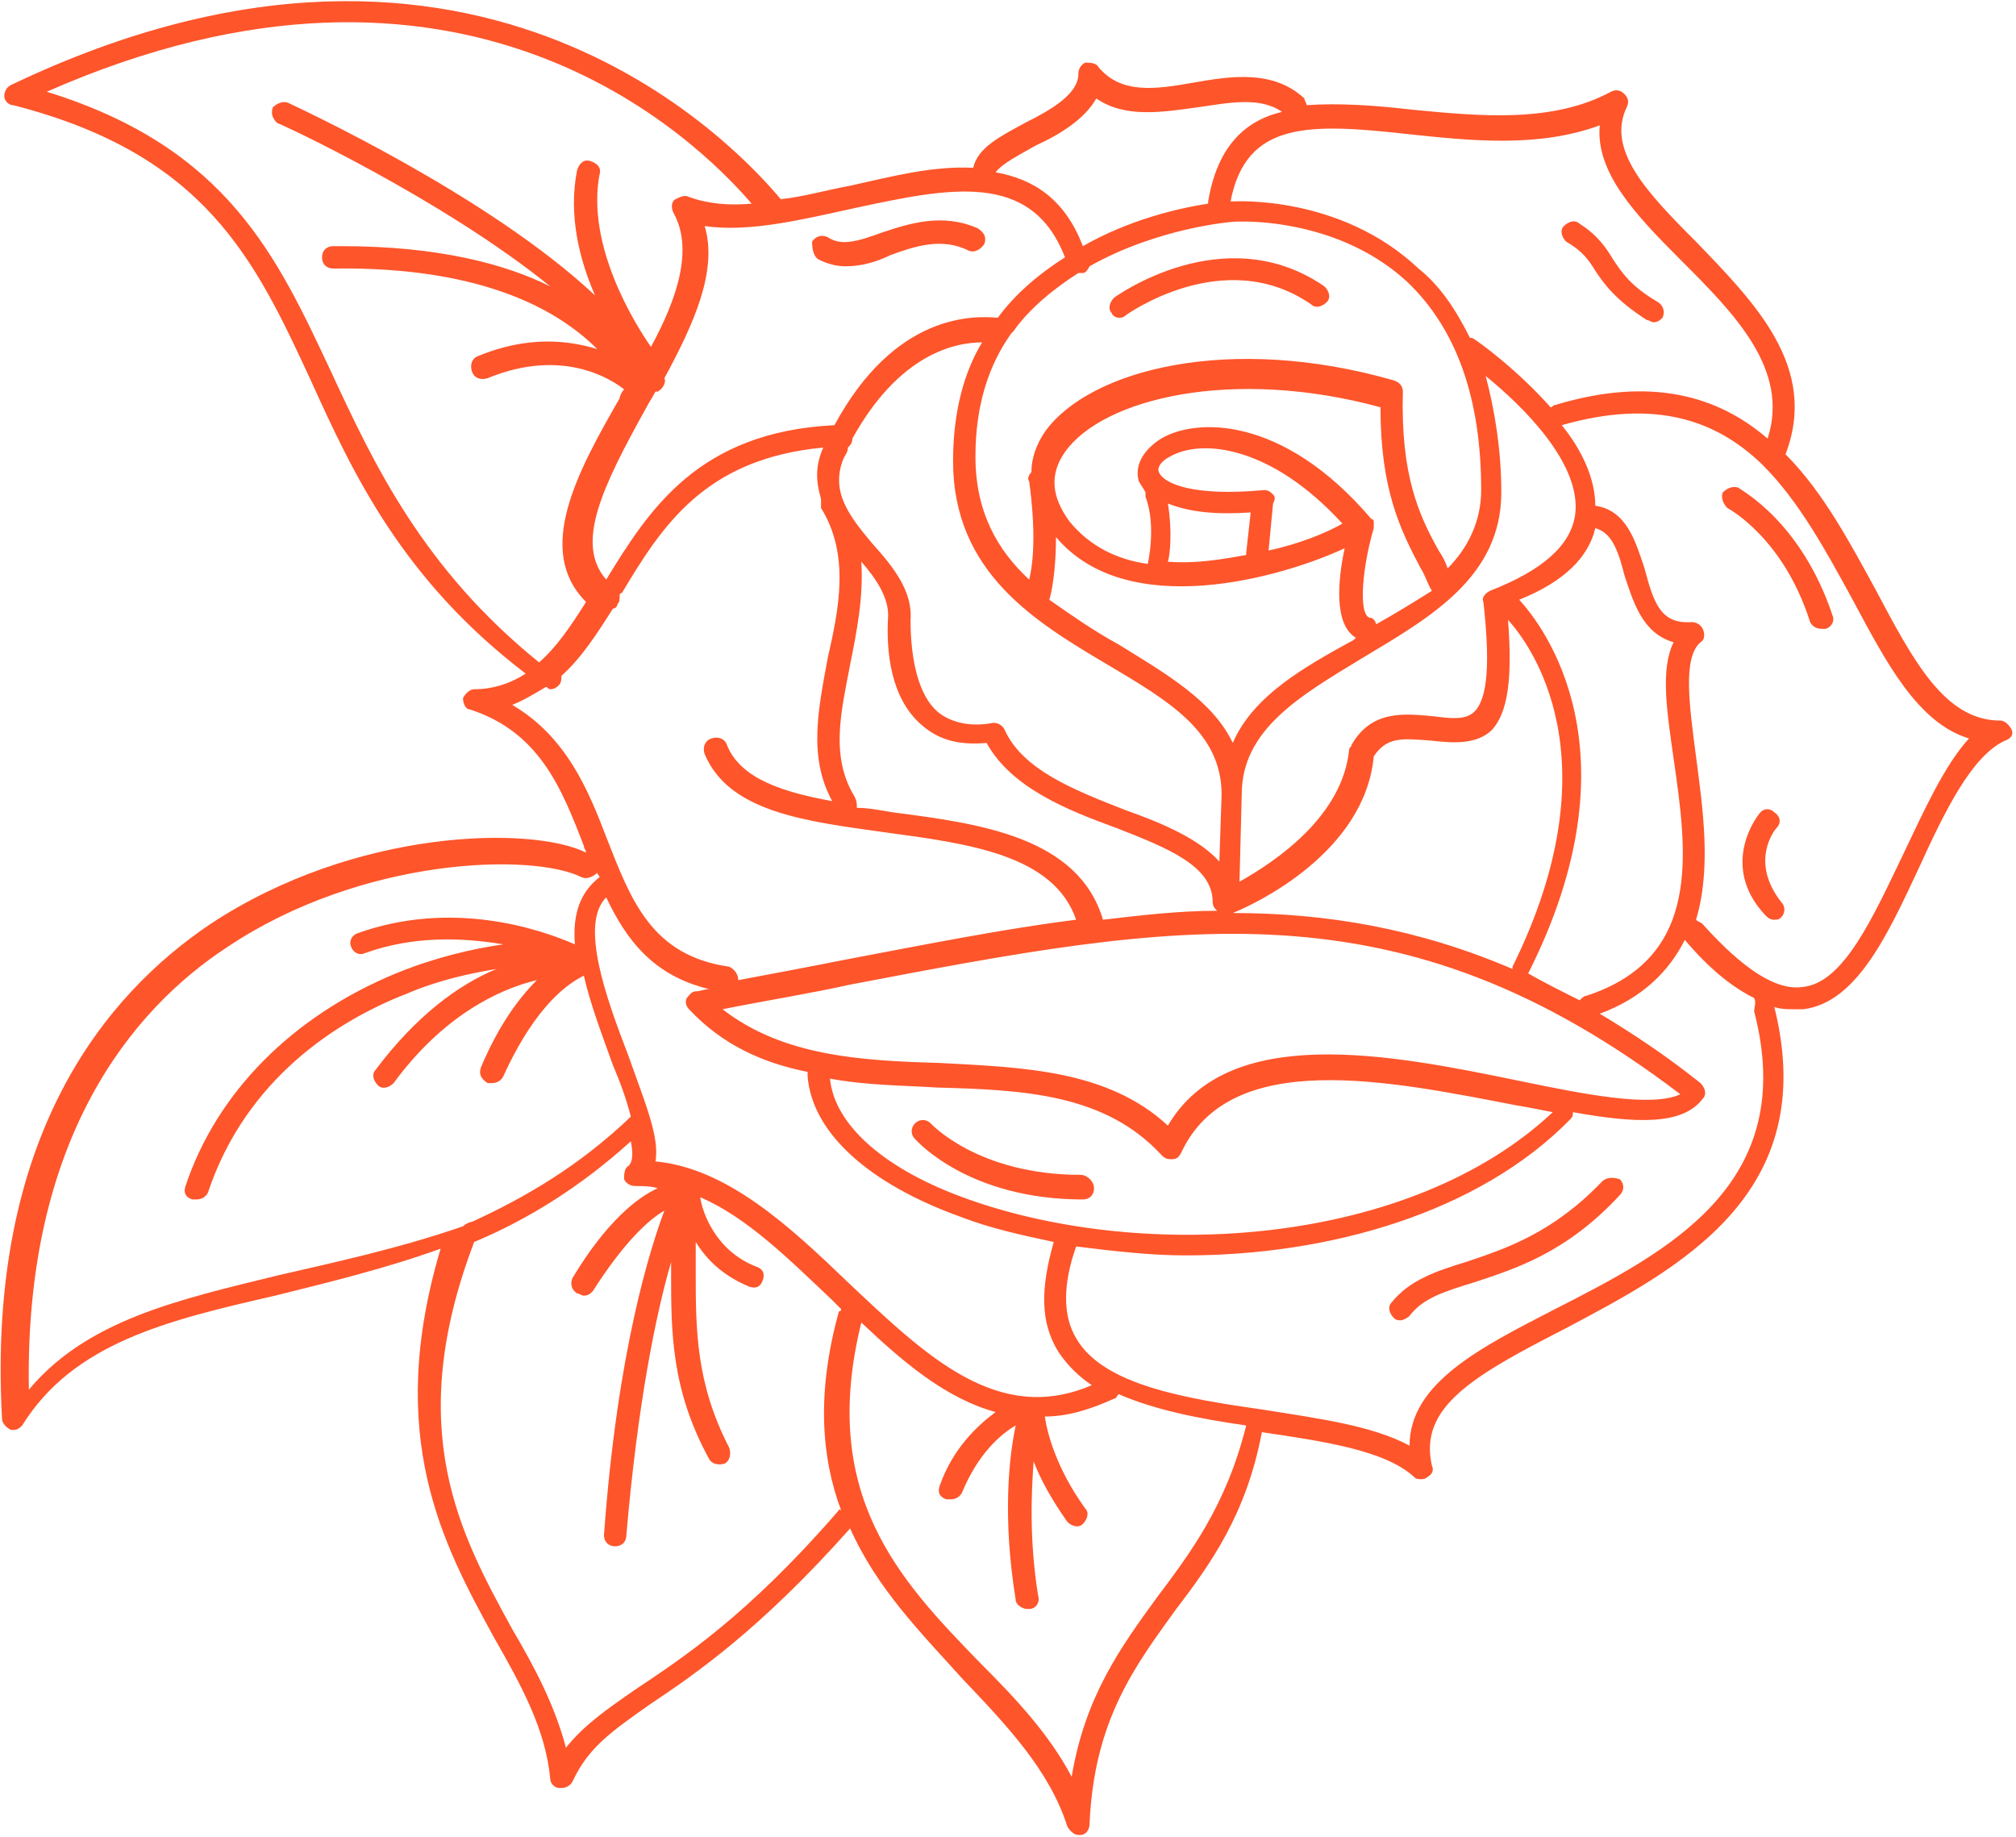 <?xml version="1.0" encoding="UTF-8" standalone="no"?>
<svg width="495px" height="451px" viewBox="0 0 495 451" version="1.1" xmlns="http://www.w3.org/2000/svg" xmlns:xlink="http://www.w3.org/1999/xlink" xmlns:sketch="http://www.bohemiancoding.com/sketch/ns">
    <!-- Generator: Sketch 3.5.2 (25235) - http://www.bohemiancoding.com/sketch -->
    <title>Group</title>
    <desc>Created with Sketch.</desc>
    <defs></defs>
    <g id="Page-1" stroke="none" stroke-width="1" fill="none" fill-rule="evenodd" sketch:type="MSPage">
        <g id="flower" sketch:type="MSLayerGroup" fill="#FE552B">
            <g id="Group" sketch:type="MSShapeGroup">
                <path d="M493.901,179.121 C493.352,178.022 492.253,176.923 491.154,176.923 C477.418,176.923 469.725,162.088 460.385,144.505 C454.341,133.516 447.747,120.879 438.407,111.538 C446.648,90.11 430.714,74.176 416.429,59.341 C404.341,47.253 394.451,36.813 399.396,26.374 C399.945,25.275 399.945,24.176 398.846,23.077 C397.747,21.978 396.648,21.978 395.549,22.527 C381.264,30.22 363.681,28.571 346.648,26.923 C337.308,25.824 328.516,25.275 320.824,25.824 C320.824,25.275 320.275,24.725 320.275,24.176 C312.582,17.033 302.143,18.681 292.802,20.33 C283.462,21.978 275.22,23.077 269.725,16.484 C269.176,15.385 267.527,15.385 266.429,15.385 C265.33,15.934 264.78,17.033 264.78,18.132 C264.78,23.077 258.187,26.923 251.593,30.22 C245.549,33.516 240.055,36.264 238.956,41.209 C229.066,40.659 218.626,43.407 208.736,45.604 C202.692,46.703 197.198,48.352 191.703,48.901 C182.912,38.462 118.626,-34.615 2.692,20.879 C1.593,21.429 1.044,22.527 1.044,23.626 C1.044,24.725 2.143,25.824 3.242,25.824 C50.495,37.912 62.582,63.736 76.319,93.407 C86.758,116.484 98.846,142.308 129.066,165.385 C125.769,167.582 121.374,169.231 116.429,169.231 C115.33,169.231 114.231,170.33 113.681,171.429 C113.681,172.527 114.231,174.176 115.33,174.176 C132.363,179.67 137.857,193.407 143.352,207.692 C143.352,208.242 143.901,208.791 143.901,209.341 C130.714,202.747 87.308,203.297 51.593,226.923 C26.319,243.956 -3.352,278.571 0.495,348.352 C0.495,349.451 1.593,350.549 2.692,351.099 L3.242,351.099 C4.341,351.099 4.89,350.549 5.44,350 C18.077,329.67 41.154,324.176 67.527,318.132 C80.714,314.835 94.451,311.538 108.187,306.593 C94.451,352.747 108.736,379.121 121.374,402.198 C127.967,413.736 134.011,424.725 135.11,436.813 C135.11,437.912 136.209,439.011 137.308,439.011 L137.857,439.011 C138.956,439.011 140.055,438.462 140.604,437.363 C144.451,429.121 149.945,425.275 159.286,418.681 C170.824,410.989 186.758,400 208.736,375.275 C215.33,390.11 226.319,401.099 236.209,412.088 C247.198,423.626 257.637,434.615 262.033,448.352 C262.582,449.451 263.681,450.549 264.78,450.549 L265.33,450.549 C266.429,450.549 267.527,449.451 267.527,447.802 C268.626,422.527 278.516,409.341 288.407,395.604 C297.198,384.066 305.989,371.978 309.835,351.648 C324.67,353.846 340.055,356.044 347.198,362.637 C347.747,363.187 348.297,363.187 348.846,363.187 C349.396,363.187 349.945,363.187 350.495,362.637 C351.593,362.088 352.143,360.989 351.593,359.89 C348.297,345.604 361.484,337.912 384.011,326.374 C412.033,311.538 447.198,293.407 435.659,247.253 C437.308,247.802 438.956,247.802 440.604,247.802 L442.802,247.802 C455.989,246.154 463.681,229.121 471.374,212.637 C477.418,199.451 484.011,185.714 492.253,181.868 C493.901,181.319 494.451,180.22 493.901,179.121 L493.901,179.121 Z M346.099,32.967 C361.484,34.615 377.967,36.264 392.802,30.769 C391.703,42.308 401.593,52.747 412.582,63.736 C425.769,76.923 439.505,90.659 434.011,107.692 C421.923,97.253 405.44,92.308 381.813,99.451 C381.264,99.451 381.264,100 380.714,100 C372.473,90.659 362.582,83.516 361.484,82.967 L360.934,82.967 C357.637,76.374 353.791,70.33 348.297,65.934 C329.066,47.802 303.242,49.451 302.692,49.451 C302.692,49.451 302.692,49.451 302.143,49.451 C305.989,29.67 321.374,30.22 346.099,32.967 L346.099,32.967 Z M391.703,129.67 C395.549,130.769 397.198,134.615 398.846,141.209 C401.044,147.802 403.242,155.495 410.934,157.692 C407.637,164.286 409.286,174.725 410.934,186.264 C414.231,209.341 418.077,235.165 389.505,244.505 C388.956,244.505 388.407,245.055 387.857,245.604 C383.462,243.407 379.066,241.209 375.22,239.011 L375.22,239.011 C402.692,184.615 379.066,153.846 373.022,147.253 C384.011,142.857 390.055,136.813 391.703,129.67 L391.703,129.67 Z M259.835,331.868 C262.033,335.165 264.78,337.912 268.077,340.11 C245,350 227.418,332.967 208.187,314.835 C193.901,301.099 178.516,286.813 160.934,285.165 C162.033,279.121 158.187,270.33 154.341,259.341 C148.846,245.055 142.253,226.923 148.846,220.33 C153.791,230.769 160.385,239.56 174.121,242.857 C173.022,242.857 171.923,243.407 170.824,243.407 C169.725,243.407 169.176,244.505 168.626,245.055 C168.077,246.154 168.626,247.253 169.176,247.802 C177.418,256.593 187.308,260.989 198.297,263.187 L198.297,264.286 C199.396,278.022 213.132,290.659 236.209,298.901 C243.352,301.648 251.044,303.297 258.736,304.945 C255.44,316.484 255.44,324.725 259.835,331.868 L259.835,331.868 Z M237.857,294.505 C217.527,287.363 204.89,276.374 203.791,264.835 C212.582,266.484 221.374,266.484 230.165,267.033 C251.593,267.582 271.374,268.681 285.11,283.516 C285.659,284.066 286.209,284.615 287.308,284.615 L287.857,284.615 C288.956,284.615 289.505,284.066 290.055,282.967 C302.143,257.143 341.154,265.385 372.473,271.429 C375.769,271.978 378.516,272.527 381.264,273.077 C346.099,306.044 281.264,309.89 237.857,294.505 L237.857,294.505 Z M373.022,265.385 C341.154,258.791 301.593,251.099 286.758,276.374 C271.923,262.637 251.044,262.088 230.714,260.989 C211.484,260.44 192.253,259.341 177.418,247.802 C188.407,245.604 198.846,243.956 208.736,241.758 C289.505,226.374 343.352,215.934 412.582,268.681 C405.44,271.978 388.956,268.681 373.022,265.385 L373.022,265.385 Z M209.835,195.604 C203.791,185.714 206.538,174.725 208.736,163.187 C210.385,154.945 212.033,146.703 211.484,137.912 C215.33,142.308 218.077,146.703 218.077,151.099 C217.527,159.89 218.626,171.429 226.319,178.022 C230.714,181.868 235.659,182.967 242.253,182.418 C248.297,193.407 262.033,198.901 274.121,203.297 C286.758,208.242 297.747,212.637 297.747,221.429 C297.747,222.527 298.297,223.077 298.846,223.626 C289.505,223.626 280.165,224.725 270.824,225.824 C264.78,205.495 240.604,202.198 219.176,199.451 C215.879,198.901 213.132,198.352 210.385,198.352 C210.385,197.253 210.385,196.703 209.835,195.604 L209.835,195.604 Z M264.78,67.033 L265.879,67.033 C266.429,67.033 266.978,66.484 267.527,65.385 C284.011,56.044 302.143,54.396 303.791,54.396 L305.44,54.396 C310.934,54.396 330.714,55.495 345.549,69.231 C357.637,80.769 363.681,97.802 363.681,120.33 C363.681,128.022 360.385,134.615 355.44,139.56 C354.89,137.912 354.341,136.813 353.242,135.165 C348.297,126.374 343.901,116.484 344.451,96.154 C344.451,95.055 343.901,93.956 342.253,93.407 C302.143,81.868 267.527,90.659 256.538,106.044 C254.341,109.341 253.242,112.637 253.242,115.934 C252.692,116.484 252.143,117.582 252.692,118.132 C254.341,130.22 253.791,137.912 252.692,142.308 C245,135.165 239.505,125.824 239.505,112.088 C239.505,99.451 242.802,89.56 248.297,81.868 L248.846,81.319 C252.692,75.824 258.736,70.879 264.78,67.033 L264.78,67.033 Z M370.275,152.198 C375.769,158.242 396.648,186.264 371.374,237.363 C371.374,237.363 371.374,237.363 371.374,237.912 C348.297,228.022 325.769,224.176 302.692,224.176 C308.187,221.978 335.11,209.341 337.308,185.714 C340.604,180.769 344.451,181.319 351.593,181.868 C356.538,182.418 362.582,182.967 366.429,179.121 C370.275,174.725 371.374,166.484 370.275,152.198 L370.275,152.198 Z M302.692,182.418 C297.747,171.978 286.209,165.385 274.67,158.242 C268.626,154.945 263.132,151.099 257.637,147.253 C258.187,145.604 259.286,140.11 259.286,131.868 C276.868,152.747 314.78,141.758 330.165,134.615 C328.516,142.308 327.418,153.297 332.912,156.593 L332.363,157.143 C320.275,163.736 307.637,170.879 302.692,182.418 L302.692,182.418 Z M312.582,121.429 C312.033,120.879 311.484,120.33 310.385,120.33 L310.385,120.33 C292.802,121.978 285.659,118.681 284.56,115.934 C284.011,114.835 285.11,113.187 287.308,112.088 C295,107.692 312.033,109.341 329.615,128.571 C325.769,130.769 319.176,133.516 311.484,135.165 L312.582,123.626 C313.132,122.527 313.132,121.978 312.582,121.429 L312.582,121.429 Z M307.088,125.824 L305.989,135.714 L305.989,136.264 C299.945,137.363 293.352,138.462 286.758,137.912 C287.308,136.264 287.857,130.22 286.758,123.626 C292.253,125.824 298.846,126.374 307.088,125.824 L307.088,125.824 Z M337.857,153.297 C337.857,152.747 337.308,151.648 336.209,151.648 C333.462,150.549 334.56,139.011 337.308,129.67 L337.308,129.67 L337.308,129.67 C337.308,129.67 337.308,129.67 337.308,129.121 L337.308,128.571 L337.308,128.022 C337.308,128.022 337.308,127.473 336.758,127.473 L336.758,127.473 C314.78,101.648 293.352,102.747 285.11,107.692 C280.714,110.44 278.516,114.286 279.615,118.132 C280.165,119.231 280.714,119.78 281.264,120.879 L281.264,121.978 C284.011,129.121 281.813,138.462 281.813,138.462 C274.121,137.363 267.527,134.066 262.582,128.022 C258.187,121.978 257.637,116.484 261.484,110.989 C270.824,97.802 302.692,90.11 338.956,100 C338.956,120.33 343.901,130.22 348.846,139.56 C349.945,141.209 350.495,143.407 351.593,145.055 C347.198,147.802 342.802,150.549 337.857,153.297 L337.857,153.297 Z M234.011,113.187 C234.011,140.659 254.341,152.747 271.923,163.187 C286.758,171.978 299.945,179.67 299.945,195.055 L299.396,211.538 C294.451,206.044 285.659,202.198 276.319,198.901 C263.681,193.956 251.044,189.011 246.648,179.121 C246.099,178.022 245,177.473 243.901,177.473 C238.407,178.571 233.462,177.473 230.165,174.725 C225.769,170.879 223.571,162.637 223.571,152.198 C224.121,145.055 219.176,139.011 214.231,133.516 C208.736,126.923 203.791,120.879 207.088,112.637 C207.637,111.538 208.187,110.989 208.187,109.89 C208.736,109.341 209.286,108.791 209.286,107.692 C220.824,86.813 234.56,84.066 241.154,84.066 C236.758,91.209 234.011,101.099 234.011,113.187 L234.011,113.187 Z M386.758,126.374 C385.659,134.066 378.516,140.11 365.879,145.055 C364.78,145.604 363.681,146.703 364.231,147.802 C365.879,162.637 365.33,171.429 362.033,174.725 C359.835,176.923 355.989,176.374 351.593,175.824 C345,175.275 336.758,174.176 331.813,182.967 C331.813,183.516 331.264,183.516 331.264,184.066 C329.615,200.549 313.132,211.538 304.341,216.484 L304.89,195.055 L304.89,195.055 L304.89,195.055 C304.89,179.121 319.176,170.879 334.56,161.538 C351.044,151.648 368.626,141.758 368.626,120.879 C368.626,110.44 366.978,100.549 364.78,92.308 C373.571,99.451 388.407,113.736 386.758,126.374 L386.758,126.374 Z M254.341,35.714 C260.385,32.967 266.429,29.121 269.176,24.176 C276.319,29.121 285.659,27.473 293.901,26.374 C301.593,25.275 309.286,23.626 314.78,27.473 C305.44,29.67 298.846,36.264 296.648,49.451 L296.648,50 C289.505,51.099 277.418,53.846 265.879,60.44 C261.484,48.901 253.791,43.956 244.451,42.308 C246.099,40.11 250.495,37.912 254.341,35.714 L254.341,35.714 Z M209.835,51.099 C232.912,46.154 253.242,41.758 261.484,63.187 C255.44,67.033 249.396,71.978 245,78.022 C238.956,77.473 219.725,76.923 204.89,104.396 C171.374,106.044 159.286,125.275 148.846,142.308 C141.154,133.516 147.747,119.78 158.736,100 C159.286,98.901 160.385,97.253 160.934,96.154 L161.484,96.154 C162.582,95.604 163.681,93.956 163.132,92.857 C170.275,79.67 176.319,66.484 173.022,55.495 C184.011,57.143 197.198,53.846 209.835,51.099 L209.835,51.099 Z M81.264,91.209 C68.077,63.187 55.989,36.264 11.484,22.527 C113.681,-22.527 170.824,34.066 184.56,50 C179.066,50.549 173.571,50 169.176,48.352 C168.077,47.802 166.978,48.352 165.879,48.901 C164.78,49.451 164.78,51.099 165.33,52.198 C170.275,60.989 166.429,73.077 159.835,85.165 C155.989,79.67 143.901,60.44 147.198,42.857 C147.747,41.209 146.648,40.11 145,39.56 C143.352,39.011 142.253,40.11 141.703,41.758 C139.505,52.747 142.253,63.736 146.099,72.527 C119.725,47.802 73.022,26.374 70.824,25.275 C69.725,24.725 68.077,25.275 66.978,26.374 C66.429,28.022 66.978,29.121 68.077,30.22 C68.626,30.22 108.736,48.901 135.11,70.33 C124.121,64.835 107.637,60.44 84.011,60.44 L81.813,60.44 C80.165,60.44 79.066,61.538 79.066,63.187 C79.066,64.835 80.165,65.934 81.813,65.934 L81.813,65.934 C119.725,65.385 137.857,76.923 146.648,85.714 C139.505,83.516 129.615,82.418 117.527,87.363 C115.879,87.912 115.33,89.56 115.879,91.209 C116.429,92.857 118.077,93.407 119.725,92.857 C138.407,85.165 150.495,93.407 153.242,95.604 C152.692,96.154 152.143,97.253 152.143,97.802 C141.703,115.934 131.264,135.165 143.901,147.802 C140.055,153.846 136.758,158.791 132.363,162.637 C103.791,139.56 91.703,113.736 81.264,91.209 L81.264,91.209 Z M125.769,173.077 C128.516,171.978 131.264,170.33 134.011,168.681 C134.56,168.681 134.56,169.231 135.11,169.231 C136.209,169.231 136.758,168.681 137.308,168.132 C137.857,167.582 137.857,166.484 137.857,165.934 C142.802,161.538 146.648,155.495 150.495,149.451 C151.044,149.451 151.593,148.901 151.593,148.352 C152.143,147.802 152.143,147.253 152.143,146.154 C152.143,146.154 152.143,145.604 152.692,145.604 C162.582,129.121 173.022,112.637 202.143,109.89 C199.945,114.835 200.495,118.681 201.593,122.527 L201.593,124.725 C208.736,136.264 205.989,149.451 203.242,161.538 C201.044,173.626 198.297,185.714 204.341,196.703 C192.253,194.505 181.813,191.209 178.516,182.967 C177.967,181.319 176.319,180.769 174.67,181.319 C173.022,181.868 172.473,183.516 173.022,185.165 C179.066,199.451 197.747,201.648 217.527,204.396 C237.857,207.143 258.736,209.89 264.231,225.824 C246.648,228.022 227.418,231.868 207.088,235.714 C198.846,237.363 190.055,239.011 181.264,240.659 C181.264,239.011 180.165,237.912 179.066,237.363 C159.835,234.615 154.89,220.879 148.846,205.495 C144.451,193.956 138.956,180.769 125.769,173.077 L125.769,173.077 Z M68.077,313.187 C43.352,319.231 21.374,324.176 7.088,341.209 C5.989,279.67 32.363,247.802 55.989,232.418 C88.956,210.44 130.714,209.341 142.802,215.385 C143.901,215.934 145.549,215.385 146.648,214.286 L146.648,214.286 C146.648,214.835 147.198,214.835 147.198,215.385 C142.253,219.231 140.604,224.725 141.154,231.868 C132.363,228.022 110.934,220.879 87.857,229.121 C86.209,229.67 85.659,231.319 86.209,232.418 C86.758,234.066 88.407,234.615 89.505,234.066 C101.593,229.67 113.681,230.22 123.571,231.868 C115.879,232.967 106.538,235.165 97.198,239.011 C71.923,249.451 53.242,268.132 45.549,291.209 C45,292.857 45.549,293.956 47.198,294.505 L48.297,294.505 C49.396,294.505 50.495,293.956 51.044,292.857 C60.385,264.835 82.912,250.549 99.945,243.956 C107.637,240.659 115.33,239.011 121.923,237.912 C112.582,241.758 102.143,249.451 92.253,262.637 C91.154,263.736 91.703,265.385 92.802,266.484 C93.901,267.582 95.549,267.033 96.648,265.934 C108.736,249.451 122.473,242.857 131.813,240.659 C127.418,245.055 122.473,251.648 118.077,262.088 C117.527,263.736 118.077,264.835 119.725,265.934 L120.824,265.934 C121.923,265.934 123.022,265.385 123.571,264.286 C131.813,246.154 140.055,241.209 143.352,239.56 C145,246.703 147.747,253.846 150.495,261.538 C152.143,265.385 153.791,269.78 154.89,274.176 C142.253,286.264 129.066,293.956 115.879,300 C115.33,300 114.231,300.549 113.681,301.099 C97.747,306.593 82.363,309.89 68.077,313.187 L68.077,313.187 Z M205.44,371.429 C183.462,396.703 167.527,407.143 155.989,414.835 C148.846,419.78 143.352,423.626 138.956,429.121 C136.209,418.681 131.264,409.341 125.769,400 C113.132,376.923 98.846,351.099 116.429,304.945 C129.615,299.451 142.802,291.209 154.89,280.22 C155.44,282.967 155.44,285.165 154.341,286.264 C153.242,286.813 153.242,288.462 153.242,289.56 C153.791,290.659 154.89,291.209 155.989,291.209 C157.637,291.209 159.835,291.209 161.484,291.758 C156.538,293.956 148.846,300 140.604,313.736 C140.055,314.835 140.055,316.484 141.703,317.582 C142.253,317.582 142.802,318.132 143.352,318.132 C144.451,318.132 145,317.582 145.549,317.033 C153.242,304.945 159.286,299.451 163.132,297.253 C159.835,306.044 151.593,331.319 148.297,376.923 C148.297,378.571 149.396,379.67 151.044,379.67 L151.044,379.67 C152.692,379.67 153.791,378.571 153.791,376.923 C156.538,345.055 160.934,323.077 164.78,309.89 L164.78,312.637 C164.78,326.923 164.78,341.209 174.121,358.242 C174.67,359.341 176.319,359.89 177.967,359.341 C179.066,358.791 179.615,357.143 179.066,355.495 C170.824,339.56 170.824,326.374 170.824,312.088 L170.824,304.945 C173.571,309.341 177.418,313.187 184.011,315.934 C185.659,316.484 186.758,315.934 187.308,314.286 C187.857,312.637 187.308,311.538 185.659,310.989 C175.769,307.143 172.473,297.802 171.923,293.956 C183.462,298.901 193.901,309.341 204.341,319.231 C204.89,319.78 205.989,320.879 206.538,321.429 C206.538,321.429 206.538,321.978 205.989,321.978 C200.495,341.758 201.593,357.692 206.538,370.879 C205.989,370.33 205.989,370.879 205.44,371.429 L205.44,371.429 Z M284.011,392.308 C275.22,404.396 266.429,416.484 263.132,436.264 C257.637,425.824 249.396,417.033 240.604,408.242 C220.824,387.912 201.044,367.033 211.484,324.725 C221.923,334.615 232.363,343.407 244.451,346.703 C240.055,350 234.011,355.495 230.714,364.835 C230.165,366.484 230.714,367.582 232.363,368.132 L233.462,368.132 C234.56,368.132 235.659,367.582 236.209,366.484 C240.055,357.143 245.549,352.198 249.396,350 C247.747,357.692 246.099,372.527 249.396,392.857 C249.396,393.956 251.044,395.055 252.143,395.055 L252.692,395.055 C254.341,395.055 255.44,393.407 254.89,391.758 C252.692,378.022 253.242,366.484 253.791,358.791 C255.44,363.187 258.187,368.132 262.033,373.626 C263.132,374.725 264.78,375.275 265.879,374.176 C266.978,373.077 267.527,371.429 266.429,370.33 C259.286,360.44 257.088,351.648 256.538,347.802 C262.033,347.802 267.527,346.154 273.571,343.407 C274.121,343.407 274.121,342.857 274.67,342.308 C283.462,346.154 294.451,348.352 305.989,350 C301.044,369.78 292.253,381.319 284.011,392.308 L284.011,392.308 Z M430.714,248.352 C441.703,290.659 409.835,307.143 381.813,321.429 C363.681,330.769 346.099,339.56 346.099,354.945 C336.758,350 324.121,348.352 310.385,346.154 C291.154,343.407 270.824,340.11 264.231,328.571 C260.934,323.077 260.934,315.385 264.231,306.044 C273.022,307.143 282.363,308.242 291.154,308.242 C326.319,308.242 363.132,297.802 385.659,274.725 C386.209,274.176 386.209,273.626 386.209,273.077 C401.593,275.824 413.132,276.374 418.077,269.78 C419.176,268.681 418.626,267.033 417.527,265.934 C409.286,259.341 401.044,253.846 392.802,248.901 C403.242,245.055 409.835,238.462 413.681,230.769 C419.725,237.912 425.22,242.308 430.714,245.055 C431.264,246.154 430.714,247.253 430.714,248.352 L430.714,248.352 Z M466.978,210.44 C459.835,225.275 452.692,241.209 442.802,242.308 C436.209,243.407 427.967,237.912 418.077,226.923 C417.527,226.374 416.978,226.374 416.429,225.824 C420.275,213.187 418.077,198.352 416.429,185.714 C414.78,173.077 413.132,161.538 417.527,157.692 C418.626,157.143 418.626,155.495 418.077,154.396 C417.527,153.297 416.429,152.747 415.33,152.747 C407.637,153.297 405.989,147.802 403.791,139.56 C401.593,132.967 399.396,125.275 391.703,124.176 C391.703,117.582 388.407,110.44 383.462,104.396 C406.538,97.802 421.374,103.297 432.363,113.736 C432.363,113.736 432.363,113.736 432.912,114.286 C441.703,123.077 448.297,135.165 454.89,147.253 C463.132,162.637 470.824,177.473 483.462,181.319 C477.418,187.912 472.473,198.901 466.978,210.44 L466.978,210.44 Z" id="Shape"></path>
                <path d="M393.352,290.11 C381.264,302.747 369.725,306.593 359.835,309.89 C352.692,312.088 346.099,314.286 341.703,319.78 C340.604,320.879 341.154,322.527 342.253,323.626 C342.802,324.176 343.352,324.176 343.901,324.176 C344.451,324.176 345.549,323.626 346.099,323.077 C349.396,318.681 354.89,317.033 362.033,314.835 C371.923,311.538 384.56,307.692 397.747,293.407 C398.846,292.308 398.846,290.659 397.747,289.56 C396.099,289.011 394.451,289.011 393.352,290.11 L393.352,290.11 Z" id="Shape"></path>
                <path d="M265.33,288.462 C240.055,288.462 228.516,275.824 228.516,275.824 C227.418,274.725 225.769,274.725 224.67,275.824 C223.571,276.923 223.571,278.571 224.67,279.67 C225.22,280.22 237.857,294.505 265.879,294.505 C267.527,294.505 268.626,293.407 268.626,291.758 C268.626,290.11 266.978,288.462 265.33,288.462 L265.33,288.462 Z" id="Shape"></path>
                <path d="M436.209,203.297 C437.308,202.198 437.308,200.549 435.659,199.451 C434.56,198.352 432.912,198.352 431.813,200 C428.516,204.396 424.121,214.835 433.462,224.725 C434.011,225.275 434.56,225.824 435.659,225.824 C436.209,225.824 436.758,225.824 437.308,225.275 C438.407,224.176 438.407,222.527 437.308,221.429 C429.615,211.538 435.659,203.846 436.209,203.297 L436.209,203.297 Z" id="Shape"></path>
                <path d="M426.868,119.78 C425.769,119.231 424.121,119.78 423.022,120.879 C422.473,121.978 423.022,123.626 424.121,124.725 C424.121,124.725 437.857,131.868 444.451,152.747 C445,153.846 446.099,154.396 447.198,154.396 L448.297,154.396 C449.945,153.846 450.495,152.198 449.945,151.099 C442.253,128.022 427.418,120.33 426.868,119.78 L426.868,119.78 Z" id="Shape"></path>
                <path d="M274.67,78.022 C275.22,78.022 275.769,78.022 276.319,77.473 C276.319,77.473 300.495,59.89 321.923,74.725 C323.022,75.824 324.67,75.275 325.769,74.176 C326.868,73.077 326.319,71.429 325.22,70.33 C300.495,53.297 273.571,73.077 273.571,73.077 C272.473,74.176 271.923,75.824 273.022,76.923 C273.022,77.473 274.121,78.022 274.67,78.022 L274.67,78.022 Z" id="Shape"></path>
                <path d="M391.703,66.484 C393.901,69.78 396.648,73.626 404.341,78.571 C404.89,78.571 405.44,79.121 405.989,79.121 C407.088,79.121 407.637,78.571 408.187,78.022 C408.736,76.923 408.736,75.275 407.088,74.176 C400.495,70.33 398.297,67.033 396.099,63.736 C394.451,60.989 392.253,57.692 387.857,54.945 C386.758,53.846 385.11,54.396 384.011,55.495 C382.912,56.593 383.462,58.242 384.56,59.341 C388.407,61.538 390.055,63.736 391.703,66.484 L391.703,66.484 Z" id="Shape"></path>
                <path d="M201.044,63.736 C203.242,64.835 205.44,65.385 207.637,65.385 C211.484,65.385 215.33,64.286 218.626,62.637 C224.67,60.44 231.264,58.242 237.857,61.538 C238.956,62.088 240.604,61.538 241.703,59.89 C242.253,58.242 241.703,57.143 240.055,56.044 C231.264,52.198 223.022,54.945 216.429,57.143 C210.385,59.341 206.538,60.44 203.242,58.242 C202.143,57.692 200.495,57.692 199.396,59.341 C199.396,61.538 199.945,63.187 201.044,63.736 L201.044,63.736 Z" id="Shape"></path>
            </g>
        </g>
    </g>
</svg>